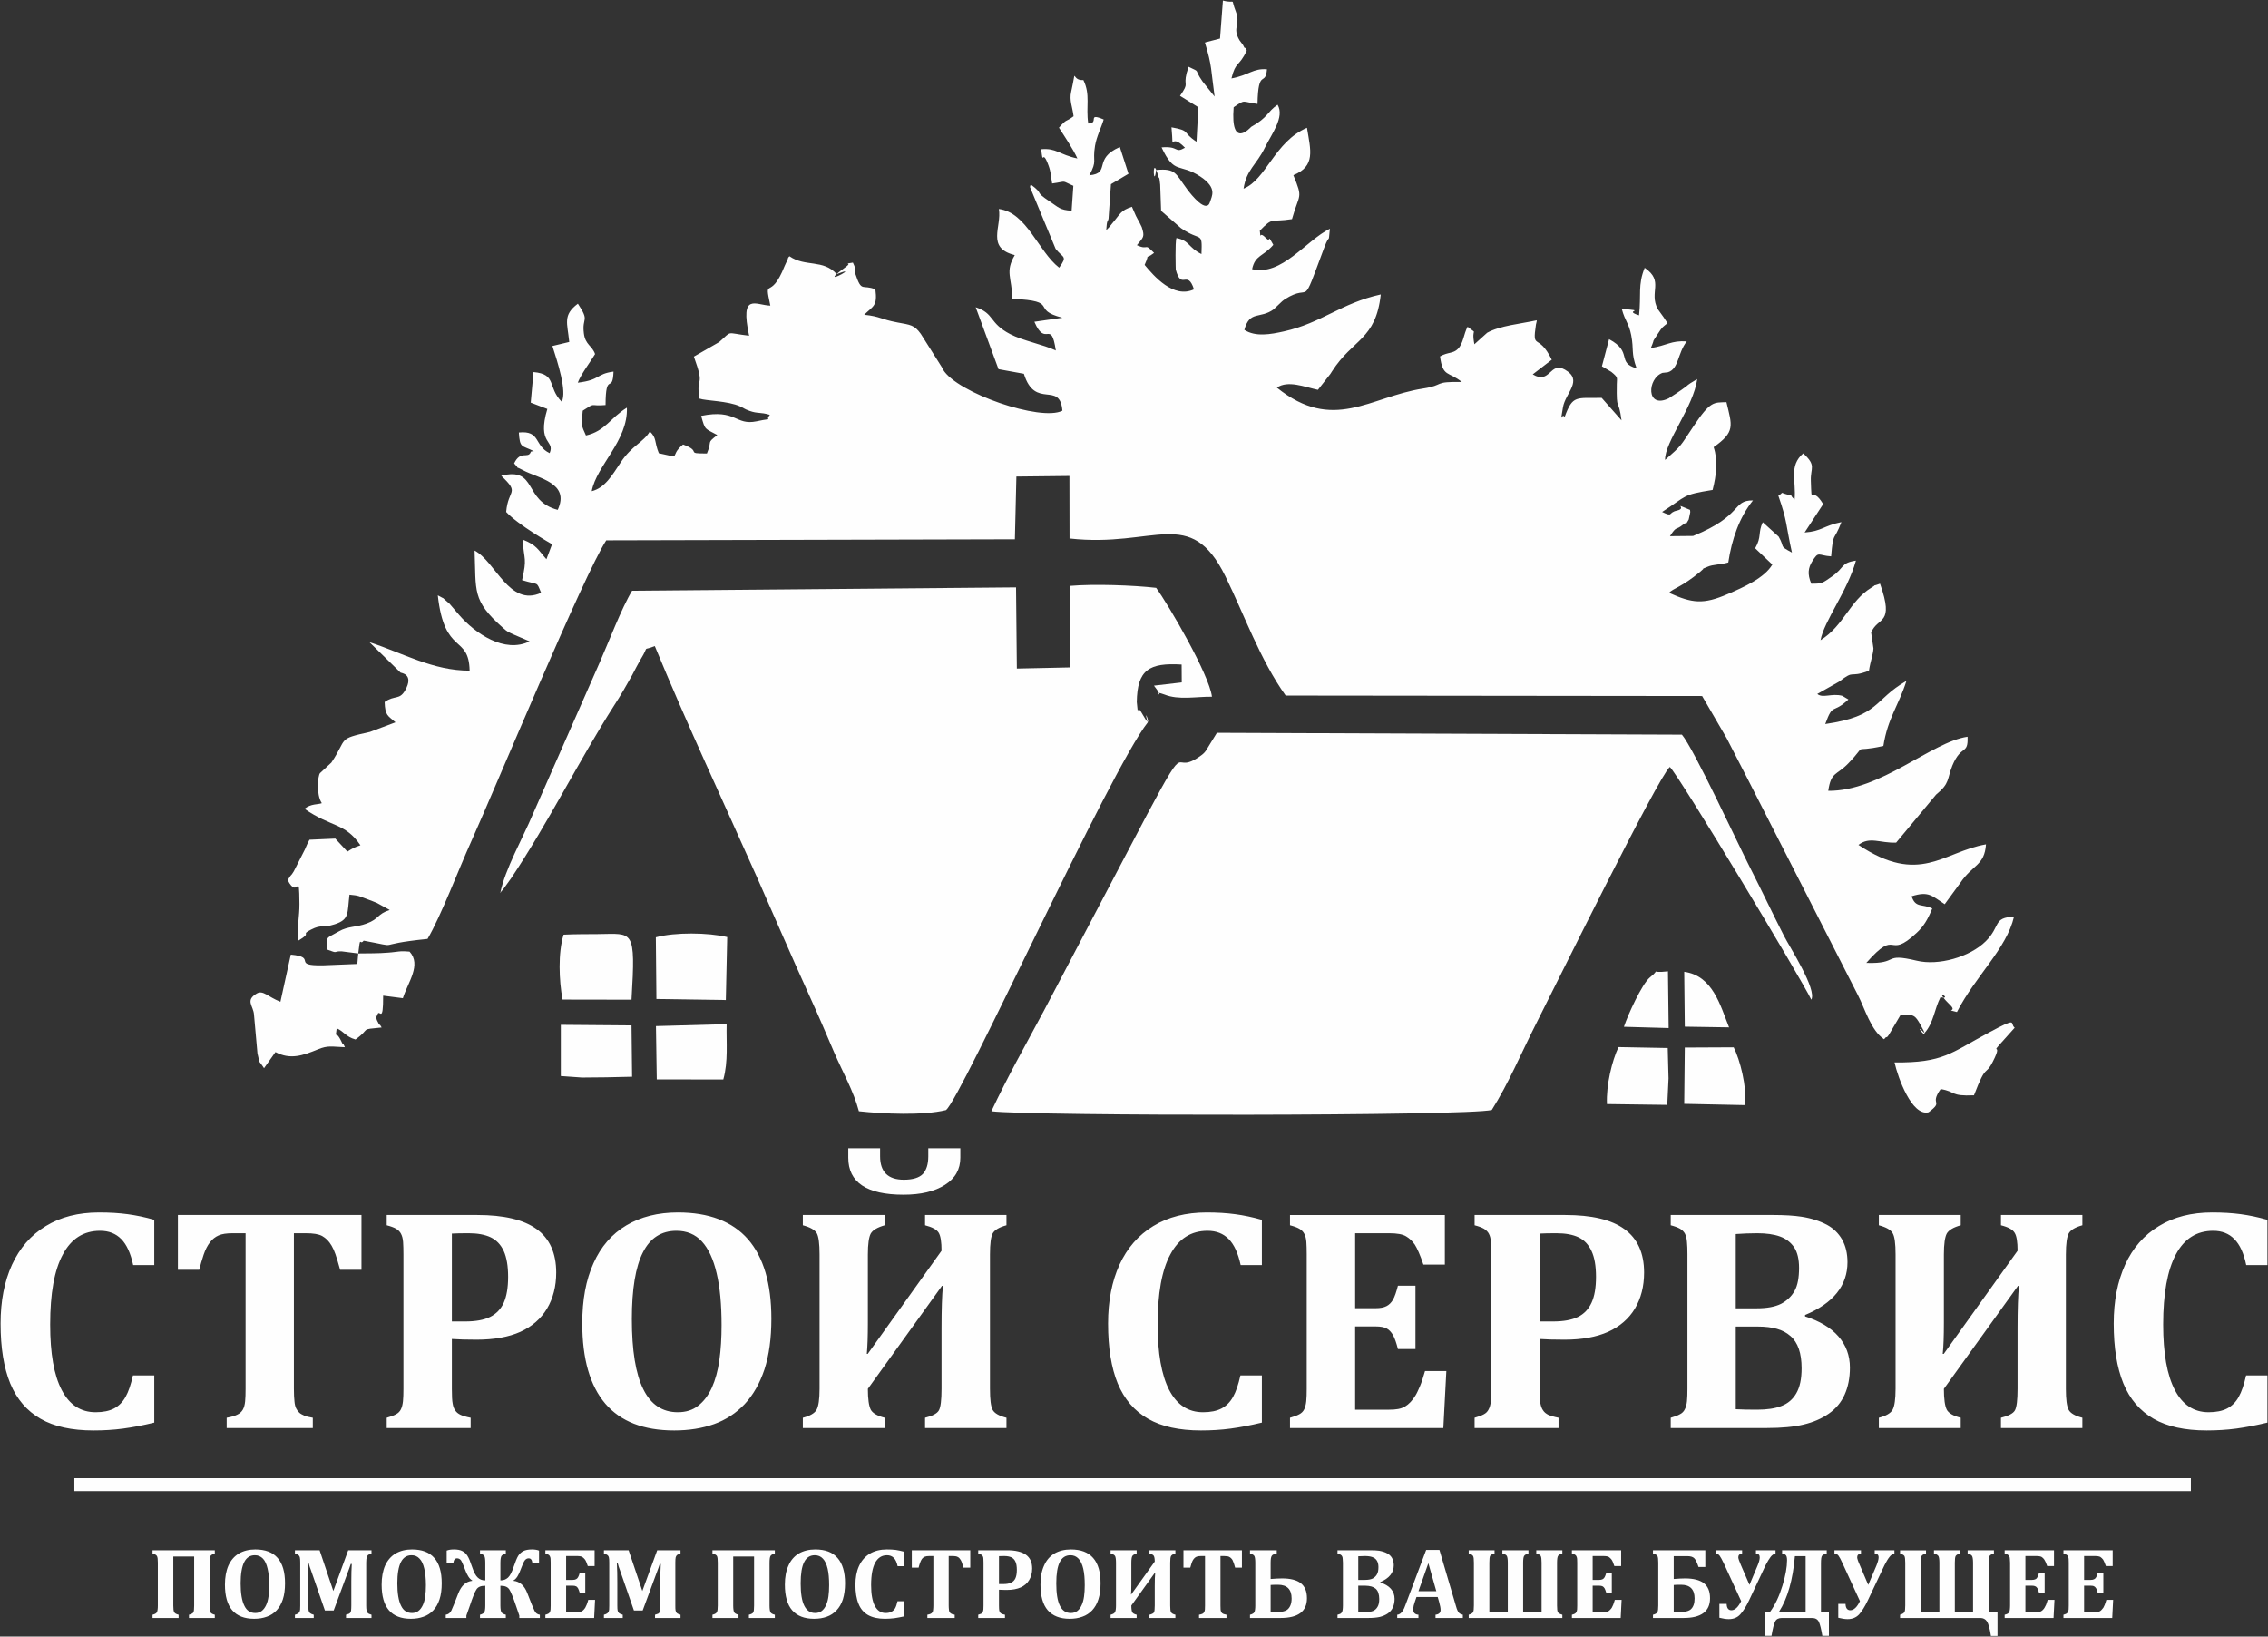 <?xml version="1.0" encoding="UTF-8"?>
<!DOCTYPE svg PUBLIC "-//W3C//DTD SVG 1.1//EN" "http://www.w3.org/Graphics/SVG/1.1/DTD/svg11.dtd">
<!-- Creator: CorelDRAW X8 -->
<svg xmlns="http://www.w3.org/2000/svg" xml:space="preserve" width="196.7mm" height="141.9mm" version="1.1" style="shape-rendering:geometricPrecision; text-rendering:geometricPrecision; image-rendering:optimizeQuality; fill-rule:evenodd; clip-rule:evenodd"
viewBox="0 0 19670 14190"
 xmlns:xlink="http://www.w3.org/1999/xlink">
 <rect x="0" y="0" width="19670" height="14190" fill="#333333" stroke="none"/>
 <defs>
  <style type="text/css">
   <![CDATA[
    .fil0 {fill:#FEFEFE}
    .fil1 {fill:#FEFEFE;fill-rule:nonzero}
   ]]>
  </style>
 </defs>
 <g id="Слой_x0020_1">
  <g id="_2523473594032">
   <g>
    <path class="fil0" d="M8598 9635c338,43 4130,42 4340,-11 146,-231 253,-488 379,-737 191,-376 1061,-2144 1165,-2237 73,63 1143,1841 1227,2018 51,-88 -186,-453 -237,-554 -98,-192 -190,-387 -292,-587 -102,-199 -490,-1036 -593,-1157l-4033 -16 -61 99c-29,46 -35,67 -73,95 -273,202 -90,-201 -472,515l-895 1702c-173,323 -309,561 -455,870z"/>
    <path class="fil0" d="M4879 8667l598 1c37,-620 15,-572 -288,-569 -100,1 -201,0 -301,5 -49,159 -40,396 -9,563z"/>
    <path class="fil0" d="M5693 8662l602 9 12 -546c-166,-40 -453,-43 -619,2l5 535z"/>
    <path class="fil0" d="M9276 4669l-1 -542 -460 5 -13 544 -3544 9c-194,298 -955,2130 -1172,2613 -108,239 -262,646 -378,843 -505,51 -197,81 -554,15 -35,48 -27,-60 -47,111 82,-1 175,0 258,-7 37,-2 92,-11 117,-12 6,0 19,0 24,0l46 3c105,115 -14,265 -58,404l-171 -22c1,254 -32,110 -49,163 -6,16 -10,21 -13,21 -6,1 -7,-22 0,0 2,6 4,14 7,26 1,4 8,16 10,20 1,4 13,28 14,22 2,-6 12,16 18,24 -199,20 -86,2 -227,104 -87,-25 -98,-69 -163,-97 -12,115 -17,-3 39,110 3,6 14,33 16,27 2,-6 12,17 16,27 -114,-4 -145,-18 -235,19 -129,53 -238,92 -367,23l-99 140c-63,-95 -29,-16 -57,-127l-30 -336c-4,-78 -80,-124 24,-185 55,-32 97,30 205,72l90 -409c237,22 -1,98 280,93l297 -12 8 -91 -141 -18c-86,-4 -21,25 -132,-17 12,-123 -25,-83 104,-156 84,-48 150,-34 243,-69 110,-41 88,-81 199,-117l-111 -61c-10,-5 -64,-25 -77,-30 -82,-30 -76,-34 -161,-42 -20,164 1,215 -128,257 -107,35 -112,-2 -205,46 -101,51 18,19 -109,95 -14,-138 9,-205 8,-317 -3,-311 -10,-28 -102,-207 44,-71 20,-22 53,-76l96 -189c24,-53 19,-47 40,-85l224 -10 105 113c46,-29 53,-34 113,-55 -134,-197 -256,-156 -485,-316 55,-46 120,-36 150,-49 -51,-77 -34,-238 -16,-260l99 -92c144,-215 46,-202 335,-266l221 -83c-66,-59 -90,-56 -94,-176 87,-62 128,-15 177,-100 82,-143 -36,-152 -39,-155l-270 -264c297,97 550,247 869,247 -7,-318 -218,-127 -276,-653 88,49 18,3 79,53 7,6 15,13 22,19l83 97c140,162 396,337 612,230l-128 -55c-63,-29 -59,-23 -107,-66 -266,-236 -228,-314 -242,-666 182,94 301,492 577,366 -43,-105 -17,-64 -165,-110 44,-197 18,-163 4,-352 124,48 135,90 207,171l49 -130c-10,-6 -295,-168 -398,-280 17,-203 123,-156 -43,-314 317,-79 188,217 490,296 110,-235 -169,-273 -301,-344 -31,-17 -43,-21 -47,-22 -4,0 1,4 0,0 -1,-3 -7,-13 -30,-37 55,-117 121,-37 144,-98 4,-12 19,-3 27,-8 -107,-53 -121,-24 -130,-162 191,-19 130,114 267,179 50,-116 -113,-71 -20,-383l-144 -55 24 -265c206,19 117,128 245,258 47,-90 -36,-344 -81,-484l146 -35c-16,-165 -58,-232 75,-332 107,161 33,113 52,258 12,99 73,107 97,179 -37,63 -121,172 -150,248 197,-23 158,-76 310,-96 -7,199 -68,-9 -69,290 -144,13 -79,-28 -198,49 -13,133 -13,124 28,215 167,-38 210,-152 355,-241 11,286 -264,502 -305,724 113,-28 175,-134 253,-252 94,-143 197,-173 251,-266 62,59 37,88 78,189 217,47 78,33 210,-76 172,63 9,79 207,78 50,-119 -10,-82 90,-160 -109,-60 -104,-37 -140,-166 306,-62 295,86 481,47 173,-37 62,8 115,-56 -86,-26 -103,-8 -178,-35 -49,-18 -36,-18 -80,-38 -105,-49 -299,-48 -353,-68 -33,-208 53,-83 -48,-364l219 -126c119,-103 49,-80 260,-55 -81,-380 58,-264 184,-261 -56,-266 -1,-27 124,-344l26 -56c3,-16 8,-21 16,-28 137,95 291,24 409,154 1,0 1,1 1,1 205,-81 -93,83 -1,-1 15,-13 41,-33 80,-62 36,-26 20,-29 12,-30 -4,0 -6,1 0,0 6,0 20,-2 49,-7 40,84 5,47 22,99 55,165 60,86 173,133 19,146 -18,143 -97,220 146,16 136,38 289,67 113,21 146,21 202,99l182 288c4,6 7,16 11,22 122,203 849,452 1035,356 -22,-263 -237,-6 -334,-320l-220 -40 -198 -537c165,54 113,136 299,233 108,57 287,90 396,142 -42,-281 -87,-18 -186,-249l243 -35c-285,-72 -13,-145 -434,-164 -4,-187 -65,-233 21,-379 -251,-63 -111,-246 -138,-400 242,30 342,369 523,509 76,-106 33,-81 -31,-164l-222 -535c1,-11 4,-15 7,-22 126,94 17,49 167,149 73,48 85,73 187,78l15 -216c-114,-49 -46,-39 -184,-20 -16,-92 -10,-105 -41,-181 -47,-116 -36,38 -54,-116 133,-12 156,47 314,80 -37,-82 -118,-202 -160,-267 76,-85 51,-42 127,-99 -10,-83 -38,-137 -21,-212 53,-239 -7,-93 106,-102 63,129 20,228 42,377 100,-1 -15,-98 134,-35 -22,74 -61,145 -75,228 -24,146 22,123 -49,256 190,-17 26,-142 264,-245l75 232 -152 90 -21 299c-6,30 -14,2 -20,100 38,-37 13,-13 57,-65 66,-77 66,-105 166,-138l35 80c4,8 10,17 13,25 4,8 10,17 14,24l23 47c28,87 15,86 -42,157 108,50 57,-28 149,67 -98,74 -26,-20 -82,104 80,96 250,295 428,212 -58,-180 -108,16 -158,-172 0,-1 -7,-239 6,-273 115,22 101,82 217,139 8,-205 -3,-103 -178,-225l-172 -150 -8 -227c-10,-94 -8,-39 -17,-74 -7,-24 -12,-41 -17,-53 -35,-84 -21,159 -1,0 1,0 1,0 1,0 172,-16 166,31 270,170 33,44 167,214 197,105 13,-47 66,-117 -83,-217 -186,-123 -224,-11 -338,-254 155,-14 111,56 203,3 -148,-154 -93,87 -117,-177 170,30 89,42 217,125l16 -299 -159 -99c86,-124 26,-73 58,-200 1,-6 6,-13 8,-26 1,-13 3,-18 8,-26 113,55 38,8 122,128l104 130c-32,-229 -21,-263 -84,-468 6,-3 17,-5 20,-6l111 -29 25 -329c125,32 60,-38 113,98 42,110 -35,136 31,246 5,8 27,36 31,42 3,5 13,30 16,24 2,-6 13,15 16,24 -70,145 -96,90 -133,241 149,-27 189,-90 308,-79 -13,155 -76,-17 -82,300 -139,-18 -100,-44 -207,29 -29,375 150,172 152,170 148,-82 138,-130 229,-192 64,107 -54,257 -110,372 -75,153 -159,189 -185,356 197,-79 268,-407 550,-528 32,197 76,332 -118,411 87,210 51,155 -12,381 -193,30 -160,-22 -279,100 13,98 -13,-4 48,59 59,60 6,-50 69,64 -88,103 -157,86 -184,211 257,62 466,-248 675,-351 -16,152 3,25 -49,163 -212,569 -98,294 -343,449 -7,5 -15,11 -21,16l-75 71c-118,86 -208,7 -254,178 96,63 229,39 344,13 325,-72 496,-245 839,-320 -43,395 -242,384 -423,667 -5,7 -10,15 -14,22l-108 138c-114,-24 -259,-86 -356,-19 489,393 807,79 1267,8 194,-30 82,-62 337,-57 -116,-94 -165,-39 -189,-222 72,-40 112,-22 155,-65 48,-48 49,-127 84,-192 98,78 28,-6 59,152l111 -100c112,-62 290,-77 430,-108 0,12 -5,26 -7,36 -35,235 19,65 137,306l-165 127c152,92 148,-116 279,-41 163,93 3,201 -17,328 -27,165 -12,41 15,82 70,-193 101,-161 321,-165l172 195c-27,-207 -45,-60 -41,-314 0,-57 16,-55 -48,-107l-81 -48 62 -235c211,112 60,201 239,253 -50,-139 -22,-157 -47,-288 -21,-106 -51,-116 -82,-228 235,19 2,10 150,56 20,-179 -12,-263 49,-412 172,118 33,210 114,359 1,1 39,54 49,68l35 53c-40,33 -43,28 -85,94 -64,100 -13,11 -60,122 141,-22 176,-67 312,-58 -81,102 -68,240 -165,268l-46 5c-133,49 -143,316 54,221l66 -43c7,-5 14,-10 22,-15 7,-5 15,-10 22,-15 93,-64 15,-21 137,-94 -29,237 -284,548 -278,701 149,-131 127,-114 245,-290 149,-224 177,-207 287,-211 49,206 78,257 -111,390 38,113 24,243 -9,371 -272,44 -217,49 -438,191 100,48 47,6 129,-12 96,-21 -52,-74 113,-6 2,7 2,18 2,22l-13 61c-48,81 3,3 -51,46 -65,53 -52,5 -112,99l201 -2c436,-177 336,-310 519,-308 -118,147 -184,337 -214,538 -73,21 -132,16 -179,37 -20,9 -32,13 -37,15 -12,4 -2,-2 0,0 1,2 -3,8 -27,28 -161,134 -235,144 -271,183 201,91 297,103 511,10 135,-58 318,-139 385,-255l-149 -141c58,-100 23,-136 66,-226l138 125c59,102 -3,74 115,138 -55,-248 -38,-265 -118,-493 57,-33 1,-30 85,-8 54,14 5,-3 56,41 15,-163 -52,-291 75,-400 117,108 62,122 66,237 8,245 -2,23 107,203l-161 246c151,-11 164,-59 319,-90 -68,179 -70,73 -89,297 -115,-7 -106,-51 -165,45 -33,54 -43,108 -7,192 95,1 97,-6 177,-61 114,-78 75,-119 210,-139 -74,266 -275,521 -307,690 203,-126 251,-339 440,-455 22,-13 28,-18 29,-20 1,-3 -11,2 0,0 6,-1 19,-5 47,-15 128,363 -19,282 -77,424l20 138c-3,54 -26,108 -39,193 -181,68 -115,-16 -260,95l-188 106c47,40 124,-8 216,16l54 32c-141,132 -132,23 -201,213 474,-69 416,-208 704,-374 -68,215 -162,322 -200,564 -296,66 -122,-38 -304,151 -102,106 -150,71 -174,238 452,5 895,-424 1208,-469 7,161 -55,65 -132,251 -48,119 -19,151 -141,251l-346 416c-140,6 -229,-56 -327,20 532,354 731,61 1106,-5 -13,186 -116,175 -222,333l-136 186c-112,-72 -137,-116 -287,-69 34,105 91,63 179,106 -41,99 -74,154 -135,211 -262,246 -159,-55 -437,261 295,10 136,-91 438,-19 188,45 459,-31 598,-169 131,-130 59,-205 245,-213 -65,279 -334,514 -495,827 -114,-28 9,4 -60,-62 -30,-29 -48,-50 -58,-63 -40,-53 48,1 0,0 -6,0 -14,-1 -25,-3 -53,103 -58,220 -138,310 0,0 0,1 0,1 -103,-103 17,52 0,-1 -3,-11 -14,-34 -35,-71 -47,-84 -61,-95 -175,-82l-101 171c-3,4 -17,24 -19,18 -3,-6 -14,12 -21,18 -114,-75 -168,-270 -226,-381l-948 -1858c-67,-129 -124,-240 -191,-371l-213 -366 -3612 -4c-221,-309 -360,-703 -523,-1035 -304,-617 -614,-244 -1351,-327z"/>
    <path class="fil0" d="M9278 5080l2 707 -461 10 -7 -704 -3330 29c-91,150 -205,450 -284,629l-578 1312c-84,200 -241,475 -281,680 6,-7 14,-27 17,-21l77 -107c316,-471 590,-1023 892,-1496 67,-104 95,-154 157,-264 19,-36 57,-110 73,-136 85,-137 3,-68 124,-117 278,675 598,1357 890,2013 152,344 302,691 441,997 91,200 145,326 225,514 77,178 167,332 214,509 211,23 554,39 755,-10 129,-93 1418,-2940 1750,-3361 -1,-2 -1,-4 -2,-6 -37,-132 23,17 0,0 -7,-5 -23,-28 -53,-81 -50,-89 -19,94 -40,-90 4,-279 106,-342 389,-325l1 155 -241 28c26,33 38,52 43,63 14,30 -26,-2 0,0 9,1 23,5 48,14 124,50 277,17 412,19 -24,-192 -373,-791 -484,-944 -199,-23 -540,-35 -749,-17zm7153 4132c29,132 151,469 295,432 138,-102 3,-58 105,-201 136,22 79,63 289,54 110,-288 95,-158 163,-291 115,-224 -96,26 190,-295 -47,-37 39,-99 -226,43 -330,177 -393,262 -816,258z"/>
    <path class="fil0" d="M5696 9359l577 1c44,-158 25,-318 29,-480l-613 17 7 462z"/>
    <polygon class="fil0" points="4864,9330 5047,9343 5258,9341 5482,9336 5477,8891 4864,8886 "/>
    <path class="fil0" d="M13937 9573l523 7 11 -230 -2 -70 -5 -193 -427 -8c-56,118 -108,330 -100,494z"/>
    <path class="fil0" d="M14607 9571l529 11c14,-164 -45,-393 -100,-501l-424 2 -5 488z"/>
    <path class="fil0" d="M14084 8903l388 11 -6 -492c-181,21 -46,-35 -158,54 -66,54 -190,323 -224,427z"/>
    <path class="fil0" d="M14612 8902l384 6c-77,-192 -142,-448 -389,-482l5 476z"/>
   </g>
   <path class="fil1" d="M1338 10577l0 392 -183 0c-22,-102 -56,-177 -103,-225 -47,-48 -108,-72 -184,-72 -143,0 -250,68 -323,205 -74,136 -110,339 -110,608 0,250 33,439 100,567 67,129 165,193 294,193 66,0 119,-11 161,-33 41,-22 74,-55 99,-100 25,-44 46,-106 64,-186l185 0 0 409c-98,24 -189,41 -271,52 -82,11 -168,16 -256,16 -187,0 -341,-33 -459,-101 -119,-68 -206,-170 -263,-306 -56,-137 -84,-310 -84,-520 0,-195 33,-365 99,-510 67,-145 164,-257 293,-335 129,-79 283,-118 463,-118 91,0 173,5 247,15 74,10 152,26 231,49zm9606 0l0 392 -184 0c-22,-102 -56,-177 -103,-225 -47,-48 -108,-72 -184,-72 -143,0 -250,68 -323,205 -74,136 -110,339 -110,608 0,250 34,439 100,567 67,129 165,193 294,193 66,0 119,-11 161,-33 41,-22 74,-55 99,-100 25,-44 46,-106 64,-186l186 0 0 409c-99,24 -190,41 -272,52 -82,11 -168,16 -256,16 -187,0 -341,-33 -459,-101 -119,-68 -206,-170 -263,-306 -56,-137 -84,-310 -84,-520 0,-195 33,-365 99,-510 67,-145 164,-257 293,-335 129,-79 284,-118 463,-118 91,0 173,5 247,15 75,10 152,26 232,49zm1587 -42l0 430 -186 0c-29,-86 -55,-143 -75,-174 -21,-30 -46,-54 -75,-71 -29,-18 -78,-27 -147,-27l-295 0 0 650 178 0c40,0 71,-6 94,-18 22,-11 41,-30 56,-55 15,-27 29,-67 43,-122l152 0 0 549 -152 0c-13,-52 -27,-92 -42,-120 -16,-27 -34,-47 -55,-58 -22,-12 -53,-18 -96,-18l-178 0 0 722 293 0c32,0 59,-2 80,-6 22,-4 41,-11 59,-21 17,-10 33,-23 49,-40 16,-17 30,-36 42,-56 12,-19 24,-46 38,-78 14,-33 29,-77 45,-134l185 0 -26 494 -1330 0 0 -89c34,-10 60,-19 80,-30 19,-10 34,-24 43,-43 9,-18 15,-42 18,-70 3,-29 4,-65 4,-108l0 -1166c0,-43 -1,-78 -3,-107 -2,-29 -8,-52 -18,-71 -9,-18 -23,-32 -43,-44 -19,-11 -46,-21 -81,-30l0 -89 1343 0zm822 1509c0,59 3,101 7,126 5,25 12,44 23,59 10,16 25,28 44,38 20,9 50,18 90,26l0 89 -728 0 0 -89c34,-10 60,-19 80,-30 19,-10 33,-24 42,-43 10,-18 16,-42 19,-70 3,-29 4,-65 4,-108l0 -1166c0,-43 -1,-78 -4,-107 -1,-29 -7,-52 -17,-71 -9,-18 -24,-32 -43,-44 -19,-11 -46,-21 -81,-30l0 -89 786 0c229,0 400,40 513,122 114,82 171,208 171,377 0,120 -27,224 -80,313 -53,88 -131,155 -232,201 -101,45 -227,68 -378,68 -88,0 -160,-2 -216,-6l0 434zm0 -586l117 0c90,0 161,-13 215,-39 53,-26 92,-67 118,-123 26,-56 39,-131 39,-225 0,-94 -13,-169 -39,-224 -26,-56 -63,-95 -113,-119 -49,-23 -113,-35 -191,-35 -62,0 -111,1 -146,3l0 762zm2302 -44c126,40 223,98 289,173 66,75 100,166 100,271 0,90 -16,169 -46,235 -30,67 -76,122 -138,165 -62,43 -134,74 -218,94 -83,20 -190,30 -318,30l-834 0 0 -89c34,-10 60,-19 79,-30 20,-10 34,-24 43,-43 10,-18 16,-42 19,-70 3,-29 4,-65 4,-108l0 -1166c0,-43 -1,-78 -4,-107 -2,-29 -8,-52 -17,-71 -9,-18 -24,-32 -43,-44 -20,-11 -46,-21 -81,-30l0 -89 886 0c101,0 184,5 248,15 85,13 158,37 221,70 55,30 99,72 131,127 31,55 47,121 47,197 0,203 -123,356 -368,458l0 12zm-421 -70c91,0 161,-13 213,-39 51,-27 90,-64 117,-112 27,-48 39,-115 39,-200 0,-74 -14,-134 -42,-177 -30,-44 -71,-76 -124,-95 -53,-19 -119,-28 -199,-28 -63,0 -124,3 -184,7l0 644 180 0zm-180 875c53,3 115,4 184,4 86,0 157,-10 212,-32 56,-21 99,-58 129,-110 31,-53 46,-126 46,-217 0,-66 -8,-121 -24,-168 -16,-46 -40,-84 -73,-112 -33,-29 -71,-49 -117,-62 -44,-13 -101,-20 -169,-20l-188 0 0 717zm2863 -177c0,91 8,152 24,182 16,30 56,53 119,69l0 89 -706 0 0 -89c65,-16 106,-37 121,-64 15,-26 23,-89 23,-187l0 -529c0,-160 4,-281 12,-364l-8 0 -643 893c0,89 9,149 25,181 17,31 57,54 121,70l0 89 -710 0 0 -89c62,-16 102,-39 119,-69 17,-30 26,-91 26,-182l0 -1166c0,-93 -8,-154 -25,-183 -16,-29 -56,-52 -120,-69l0 -89 710 0 0 89c-64,18 -104,42 -121,72 -16,30 -25,90 -25,181l0 595c0,113 -3,202 -10,267l9 0 640 -894c0,-76 -8,-128 -25,-155 -16,-28 -55,-50 -119,-66l0 -89 706 0 0 89c-62,17 -102,41 -118,70 -16,29 -25,90 -25,183l0 1165zm1748 -1465l0 392 -184 0c-21,-102 -55,-177 -103,-225 -46,-48 -108,-72 -183,-72 -143,0 -251,68 -324,205 -73,136 -110,339 -110,608 0,250 34,439 101,567 67,129 165,193 293,193 66,0 120,-11 162,-33 41,-22 74,-55 99,-100 25,-44 46,-106 64,-186l185 0 0 409c-99,24 -190,41 -271,52 -82,11 -168,16 -256,16 -188,0 -341,-33 -460,-101 -118,-68 -206,-170 -262,-306 -56,-137 -84,-310 -84,-520 0,-195 33,-365 99,-510 66,-145 164,-257 293,-335 129,-79 283,-118 462,-118 92,0 174,5 248,15 74,10 151,26 231,49zm-17699 1805l0 -89c38,-7 68,-15 90,-26 22,-10 39,-25 50,-44 11,-19 17,-43 20,-72 3,-29 4,-66 4,-109l0 -1349 -109 0c-55,0 -96,6 -125,19 -29,13 -54,32 -75,60 -21,27 -40,63 -55,108 -15,46 -28,89 -38,130l-185 0 0 -475 1592 0 0 475 -185 0c-17,-62 -31,-107 -41,-136 -10,-28 -21,-53 -33,-73 -12,-20 -25,-38 -38,-51 -14,-13 -28,-24 -44,-33 -15,-8 -34,-14 -57,-18 -23,-4 -53,-6 -90,-6l-98 0 0 1349c0,48 2,84 5,109 2,25 7,45 14,60 8,16 17,28 27,37 10,10 25,18 43,26 19,8 43,14 75,19l0 89 -747 0zm1953 -338c0,59 2,101 7,126 4,25 11,44 22,59 10,16 25,28 45,38 19,9 49,18 89,26l0 89 -728 0 0 -89c34,-10 60,-19 80,-30 19,-10 34,-24 43,-43 9,-18 15,-42 18,-70 3,-29 4,-65 4,-108l0 -1166c0,-43 -1,-78 -3,-107 -2,-29 -8,-52 -18,-71 -9,-18 -23,-32 -43,-44 -19,-11 -46,-21 -81,-30l0 -89 786 0c229,0 400,40 514,122 113,82 170,208 170,377 0,120 -27,224 -80,313 -53,88 -130,155 -231,201 -101,45 -228,68 -379,68 -88,0 -159,-2 -215,-6l0 434zm0 -586l116 0c90,0 162,-13 215,-39 53,-26 93,-67 119,-123 25,-56 38,-131 38,-225 0,-94 -13,-169 -38,-224 -26,-56 -64,-95 -114,-119 -49,-23 -113,-35 -190,-35 -63,0 -112,1 -146,3l0 762zm1928 945c-265,0 -464,-77 -597,-232 -133,-156 -200,-388 -200,-697 0,-203 32,-377 97,-520 64,-144 159,-254 285,-329 125,-74 274,-112 447,-112 270,0 473,78 608,232 135,155 203,385 203,689 0,171 -20,317 -60,440 -41,122 -98,222 -172,301 -74,78 -162,136 -265,173 -104,37 -219,55 -346,55zm-367 -966c0,273 33,475 99,608 65,133 165,200 299,200 70,0 129,-18 177,-56 49,-38 88,-90 119,-157 30,-67 52,-147 65,-239 13,-92 19,-193 19,-303 0,-179 -14,-330 -43,-451 -28,-121 -71,-213 -128,-275 -57,-62 -131,-92 -220,-92 -131,0 -228,62 -291,187 -64,125 -96,318 -96,578zm3106 605c0,91 7,152 23,182 16,30 56,53 120,69l0 89 -706 0 0 -89c65,-16 105,-37 120,-64 15,-26 23,-89 23,-187l0 -529c0,-160 4,-281 12,-364l-8 0 -643 893c0,89 9,149 25,181 17,31 58,54 121,70l0 89 -710 0 0 -89c62,-16 102,-39 119,-69 17,-30 26,-91 26,-182l0 -1166c0,-93 -8,-154 -24,-183 -17,-29 -57,-52 -121,-69l0 -89 710 0 0 89c-63,18 -104,42 -121,72 -16,30 -25,90 -25,181l0 595c0,113 -3,202 -9,267l8 0 640 -894c0,-76 -8,-128 -24,-155 -16,-28 -56,-50 -119,-66l0 -89 706 0 0 89c-63,17 -103,41 -119,70 -16,29 -24,90 -24,183l0 1165zm-257 -2004c0,101 -45,180 -134,236 -90,57 -209,85 -359,85 -319,0 -479,-107 -479,-321l0 -82 276 0 0 70c0,135 69,203 206,203 78,0 133,-17 165,-50 31,-34 47,-84 47,-153l0 -70 278 0 0 82z"/>
   <g>
    <path class="fil1" d="M1863 13470c-20,5 -32,13 -38,22 -5,10 -7,29 -7,59l0 370c0,29 2,48 7,58 5,10 18,17 38,22l0 28 -224 0 0 -28c20,-5 33,-12 38,-20 5,-9 7,-29 7,-60l0 -425 -181 0 0 425c0,29 2,48 8,58 5,10 18,17 38,22l0 28 -226 0 0 -28c20,-5 33,-12 38,-22 5,-10 8,-29 8,-58l0 -371c0,-29 -2,-49 -8,-58 -5,-9 -18,-17 -38,-22l0 -28 540 0 0 28zm341 566c-84,0 -148,-25 -190,-74 -42,-49 -63,-123 -63,-222 0,-64 10,-119 30,-165 21,-46 51,-81 91,-105 40,-23 87,-35 142,-35 86,0 151,24 194,74 43,49 64,122 64,219 0,54 -6,101 -19,140 -13,39 -31,70 -54,95 -24,25 -52,44 -85,55 -33,12 -69,18 -110,18zm-117 -307c0,86 11,151 32,193 20,43 52,64 95,64 22,0 41,-6 56,-18 16,-12 28,-29 38,-50 10,-21 17,-47 21,-76 4,-29 6,-61 6,-97 0,-57 -5,-104 -14,-143 -9,-39 -22,-68 -40,-87 -19,-20 -42,-30 -70,-30 -42,0 -73,20 -93,60 -20,39 -31,101 -31,184zm1135 -259c-15,4 -25,9 -31,14 -5,5 -9,12 -11,20 -2,9 -4,24 -4,45l0 373c0,17 1,31 3,41 2,10 5,18 11,23 5,6 16,10 32,15l0 28 -221 0 0 -28c13,-4 22,-7 27,-9 5,-3 8,-6 11,-10 3,-5 5,-11 6,-19 1,-9 2,-23 2,-42l0 -211c0,-23 0,-51 1,-82 1,-32 2,-54 3,-67l-9 0c-4,11 -7,22 -11,33 -4,11 -11,31 -22,59l-115 311 -76 0 -121 -349c-8,-20 -14,-39 -19,-59l-8 0c3,47 4,103 4,168l0 198c0,21 1,36 3,44 2,9 6,16 12,21 6,5 17,10 32,14l0 28 -163 0 0 -28c11,-3 19,-6 25,-10 6,-3 11,-8 14,-14 3,-5 5,-12 6,-21 1,-9 1,-21 1,-34l0 -373c0,-22 -1,-37 -3,-44 -2,-9 -5,-15 -11,-20 -5,-5 -16,-10 -32,-15l0 -28 214 0 119 353 129 -353 202 0 0 28zm341 566c-84,0 -148,-25 -190,-74 -42,-49 -63,-123 -63,-222 0,-64 10,-119 30,-165 21,-46 51,-81 91,-105 40,-23 87,-35 142,-35 86,0 151,24 194,74 43,49 64,122 64,219 0,54 -6,101 -19,140 -13,39 -31,70 -54,95 -24,25 -52,44 -85,55 -33,12 -69,18 -110,18zm-117 -307c0,86 11,151 32,193 20,43 52,64 95,64 22,0 41,-6 56,-18 16,-12 28,-29 38,-50 10,-21 17,-47 21,-76 4,-29 6,-61 6,-97 0,-57 -5,-104 -14,-143 -9,-39 -22,-68 -41,-87 -18,-20 -41,-30 -69,-30 -42,0 -73,20 -93,60 -20,39 -31,101 -31,184zm649 -26c-23,-12 -45,-46 -64,-100 -14,-37 -25,-62 -33,-74 -9,-11 -20,-17 -34,-17 -18,0 -29,13 -32,39l-58 0 0 -106c17,-7 38,-10 62,-10 31,0 55,4 74,14 18,9 33,23 44,41 12,18 25,50 41,98 15,45 31,75 49,91 17,16 38,24 61,24l4 0 0 -153c0,-30 -3,-49 -8,-58 -5,-9 -18,-16 -38,-22l0 -28 224 0 0 28c-18,5 -30,12 -37,20 -6,9 -10,28 -10,60l0 153 4 0c24,0 44,-8 62,-24 17,-16 33,-46 48,-91 16,-47 29,-79 40,-97 11,-18 26,-32 45,-42 18,-9 43,-14 74,-14 24,0 45,3 62,10l0 106 -58 0c-3,-26 -13,-39 -32,-39 -13,0 -24,6 -33,17 -9,12 -20,36 -34,74 -19,54 -40,88 -64,100l0 4c54,6 94,41 119,106 31,81 52,132 62,152 9,21 25,33 47,36l0 28 -178 0 0 -21c-6,-16 -16,-45 -29,-85 -25,-75 -45,-122 -58,-142 -14,-21 -38,-31 -72,-31l-5 0 0 171c0,32 4,52 10,60 6,9 19,15 37,20l0 28 -224 0 0 -28c19,-5 31,-12 37,-21 6,-9 9,-29 9,-59l0 -171 -4 0c-36,0 -60,11 -73,32 -14,21 -33,68 -57,141 -16,47 -26,75 -30,85l0 21 -179 0 0 -28c23,-3 39,-16 49,-37 10,-21 30,-71 61,-151 26,-65 65,-100 119,-106l0 -4zm1062 -261l0 137 -59 0c-9,-28 -17,-46 -24,-56 -7,-9 -15,-17 -24,-23 -9,-5 -24,-8 -46,-8l-94 0 0 207 56 0c13,0 23,-2 30,-6 7,-3 13,-9 18,-18 5,-8 9,-21 14,-38l48 0 0 174 -48 0c-5,-16 -9,-29 -14,-38 -5,-8 -10,-15 -17,-18 -7,-4 -17,-6 -31,-6l-56 0 0 230 93 0c10,0 19,-1 25,-2 7,-1 13,-4 19,-7 5,-3 11,-7 16,-13 5,-5 9,-11 13,-17 4,-7 8,-15 12,-25 5,-11 9,-25 14,-43l59 0 -8 157 -423 0 0 -28c11,-3 19,-6 25,-9 7,-4 11,-8 14,-14 3,-6 5,-14 6,-23 1,-9 1,-20 1,-34l0 -371c0,-13 0,-25 -1,-34 -1,-9 -2,-16 -6,-22 -2,-6 -7,-11 -13,-14 -6,-4 -15,-7 -26,-10l0 -28 427 0zm745 28c-15,4 -25,9 -31,14 -5,5 -9,12 -11,20 -2,9 -3,24 -3,45l0 373c0,17 0,31 2,41 2,10 5,18 11,23 5,6 16,10 32,15l0 28 -221 0 0 -28c13,-4 22,-7 27,-9 5,-3 8,-6 11,-10 3,-5 5,-11 6,-19 1,-9 2,-23 2,-42l0 -211c0,-23 1,-51 1,-82 1,-32 2,-54 3,-67l-9 0c-4,11 -7,22 -11,33 -4,11 -11,31 -22,59l-115 311 -76 0 -121 -349c-8,-20 -14,-39 -19,-59l-8 0c3,47 4,103 4,168l0 198c0,21 1,36 3,44 2,9 6,16 12,21 6,5 17,10 32,14l0 28 -163 0 0 -28c11,-3 19,-6 25,-10 6,-3 11,-8 14,-14 3,-5 5,-12 6,-21 1,-9 1,-21 1,-34l0 -373c0,-22 -1,-37 -3,-44 -2,-9 -5,-15 -11,-20 -5,-5 -16,-10 -32,-15l0 -28 214 0 119 353 129 -353 202 0 0 28zm818 0c-21,5 -33,13 -38,22 -5,10 -8,29 -8,59l0 370c0,29 3,48 8,58 5,10 17,17 38,22l0 28 -225 0 0 -28c21,-5 33,-12 38,-20 5,-9 7,-29 7,-60l0 -425 -181 0 0 425c0,29 3,48 8,58 5,10 18,17 38,22l0 28 -226 0 0 -28c20,-5 33,-12 38,-22 6,-10 8,-29 8,-58l0 -371c0,-29 -2,-49 -7,-58 -5,-9 -18,-17 -39,-22l0 -28 541 0 0 28zm340 566c-84,0 -147,-25 -190,-74 -42,-49 -63,-123 -63,-222 0,-64 10,-119 31,-165 20,-46 50,-81 90,-105 40,-23 88,-35 143,-35 86,0 150,24 193,74 43,49 65,122 65,219 0,54 -7,101 -19,140 -13,39 -31,70 -55,95 -24,25 -52,44 -84,55 -33,12 -70,18 -111,18zm-116 -307c0,86 10,151 31,193 21,43 53,64 95,64 22,0 41,-6 57,-18 15,-12 28,-29 37,-50 10,-21 17,-47 21,-76 4,-29 6,-61 6,-97 0,-57 -4,-104 -13,-143 -9,-39 -23,-68 -41,-87 -18,-20 -42,-30 -70,-30 -42,0 -73,20 -93,60 -20,39 -30,101 -30,184zm899 -274l0 125 -58 0c-7,-33 -18,-57 -33,-72 -15,-15 -35,-23 -59,-23 -45,0 -79,22 -103,65 -23,44 -35,108 -35,194 0,79 11,139 32,180 22,41 53,62 94,62 21,0 38,-4 51,-11 13,-7 24,-17 32,-31 8,-15 14,-34 20,-60l59 0 0 131c-31,7 -60,12 -86,16 -27,3 -54,5 -82,5 -59,0 -108,-11 -146,-32 -38,-22 -66,-54 -83,-98 -18,-43 -27,-98 -27,-165 0,-62 10,-116 31,-162 21,-46 52,-82 93,-107 42,-25 91,-37 148,-37 29,0 55,1 78,4 24,4 49,9 74,16zm200 574l0 -28c12,-2 21,-5 28,-8 7,-3 13,-8 16,-14 4,-6 6,-14 6,-23 1,-10 2,-21 2,-35l0 -429 -35 0c-17,0 -30,2 -40,6 -9,4 -17,10 -24,19 -6,9 -12,20 -17,35 -5,14 -9,28 -12,41l-59 0 0 -151 507 0 0 151 -59 0c-6,-20 -10,-34 -13,-43 -3,-9 -7,-17 -11,-24 -4,-6 -8,-12 -12,-16 -4,-4 -9,-8 -14,-10 -5,-3 -11,-5 -18,-6 -7,-1 -17,-2 -29,-2l-31 0 0 429c0,15 1,27 2,35 0,8 2,14 4,19 3,5 5,9 9,12 3,3 8,5 13,8 6,2 14,4 24,6l0 28 -237 0zm621 -107c0,18 1,32 2,40 1,8 4,14 7,19 3,5 8,8 14,12 7,3 16,5 29,8l0 28 -232 0 0 -28c11,-3 19,-6 26,-9 6,-4 10,-8 13,-14 3,-6 5,-14 6,-23 1,-9 1,-20 1,-34l0 -371c0,-13 0,-25 -1,-34 0,-9 -2,-16 -5,-22 -3,-6 -8,-11 -14,-14 -6,-4 -15,-7 -26,-10l0 -28 250 0c73,0 127,13 164,39 36,26 54,66 54,119 0,39 -9,72 -26,100 -16,28 -41,49 -73,64 -32,14 -72,22 -121,22 -28,0 -50,-1 -68,-2l0 138zm0 -187l37 0c29,0 51,-4 68,-12 17,-8 30,-21 38,-39 8,-18 12,-42 12,-72 0,-30 -4,-54 -12,-71 -8,-18 -20,-30 -36,-38 -16,-7 -36,-11 -61,-11 -20,0 -35,0 -46,1l0 242zm613 301c-84,0 -147,-25 -190,-74 -42,-49 -63,-123 -63,-222 0,-64 10,-119 31,-165 20,-46 50,-81 90,-105 40,-23 87,-35 143,-35 85,0 150,24 193,74 43,49 64,122 64,219 0,54 -6,101 -19,140 -12,39 -31,70 -54,95 -24,25 -52,44 -85,55 -33,12 -69,18 -110,18zm-116 -307c0,86 10,151 31,193 21,43 53,64 95,64 22,0 41,-6 57,-18 15,-12 28,-29 37,-50 10,-21 17,-47 21,-76 4,-29 6,-61 6,-97 0,-57 -4,-104 -13,-143 -9,-39 -23,-68 -41,-87 -19,-20 -42,-30 -70,-30 -42,0 -73,20 -93,60 -20,39 -30,101 -30,184zm988 192c0,29 2,48 7,58 5,10 18,17 38,22l0 28 -225 0 0 -28c21,-5 34,-12 39,-20 5,-9 7,-29 7,-60l0 -168c0,-51 1,-89 4,-116l-3 0 -204 284c0,29 3,48 8,58 5,10 18,17 38,22l0 28 -226 0 0 -28c20,-5 33,-12 38,-22 6,-10 9,-29 9,-58l0 -371c0,-29 -3,-49 -8,-58 -5,-9 -18,-17 -39,-22l0 -28 226 0 0 28c-20,6 -33,13 -38,23 -5,9 -8,29 -8,58l0 189c0,36 -1,64 -3,85l2 0 204 -285c0,-24 -3,-40 -8,-49 -5,-9 -17,-16 -38,-21l0 -28 225 0 0 28c-20,5 -33,13 -38,22 -5,10 -7,29 -7,59l0 370zm250 108l0 -28c12,-2 22,-5 29,-8 7,-3 12,-8 15,-14 4,-6 6,-14 7,-23 1,-10 1,-21 1,-35l0 -429 -35 0c-17,0 -30,2 -39,6 -9,4 -17,10 -24,19 -7,9 -13,20 -18,35 -4,14 -9,28 -12,41l-59 0 0 -151 507 0 0 151 -59 0c-5,-20 -10,-34 -13,-43 -3,-9 -7,-17 -10,-24 -4,-6 -8,-12 -13,-16 -4,-4 -9,-8 -14,-10 -4,-3 -10,-5 -18,-6 -7,-1 -17,-2 -28,-2l-31 0 0 429c0,15 0,27 1,35 1,8 2,14 5,19 2,5 5,9 8,12 3,3 8,5 14,8 6,2 14,4 24,6l0 28 -238 0zm674 -587l0 28c-22,4 -37,10 -43,20 -7,10 -10,30 -10,60l0 141c39,-3 72,-5 100,-5 72,0 126,14 161,41 36,28 54,71 54,131 0,114 -76,171 -229,171l-265 0 0 -28c20,-5 32,-12 38,-22 5,-10 8,-29 8,-58l0 -371c0,-29 -3,-49 -8,-58 -5,-9 -18,-17 -38,-22l0 -28 232 0zm-53 301l0 234c75,5 124,-2 147,-22 23,-20 35,-52 35,-95 0,-79 -39,-119 -118,-119l-15 0c-20,0 -36,1 -49,2zm951 -22c40,13 71,31 92,55 21,24 32,53 32,87 0,28 -5,53 -15,75 -9,21 -24,38 -44,52 -19,13 -42,23 -69,30 -27,6 -60,9 -101,9l-266 0 0 -28c11,-3 20,-6 26,-9 6,-4 10,-8 13,-14 3,-6 5,-14 6,-23 1,-9 2,-20 2,-34l0 -371c0,-13 -1,-25 -2,-34 0,-9 -2,-16 -5,-22 -3,-6 -8,-11 -14,-14 -6,-4 -15,-7 -26,-10l0 -28 282 0c33,0 59,1 79,4 27,5 51,12 70,23 18,9 32,23 42,40 10,18 15,39 15,63 0,64 -39,113 -117,146l0 3zm-134 -22c29,0 51,-4 68,-12 16,-9 29,-21 37,-36 9,-15 13,-36 13,-63 0,-24 -5,-43 -14,-57 -9,-14 -22,-24 -39,-30 -17,-6 -38,-9 -64,-9 -20,0 -39,1 -58,2l0 205 57 0zm-57 278c17,1 36,2 58,2 28,0 50,-4 68,-10 18,-7 31,-19 41,-36 10,-16 15,-39 15,-69 0,-20 -3,-38 -8,-53 -5,-15 -13,-27 -23,-36 -11,-9 -23,-15 -37,-19 -15,-4 -33,-7 -54,-7l-60 0 0 228zm689 -130l-184 0 -14 41c-4,11 -7,23 -10,33 -2,11 -4,23 -4,35 0,28 15,43 45,45l0 28 -184 0 0 -28c11,-1 20,-5 28,-11 8,-7 16,-15 22,-26 7,-11 14,-27 21,-47l180 -478 115 0 142 482c6,21 11,37 16,46 4,9 10,16 16,22 7,5 17,9 29,12l0 28 -237 0 0 -28c15,-2 26,-6 33,-13 7,-6 11,-16 11,-28 0,-9 -1,-19 -3,-29 -2,-11 -6,-25 -10,-42l-12 -42zm-167 -50l155 0 -69 -243 -86 243zm436 232l0 -28c20,-6 32,-13 38,-22 5,-10 7,-29 7,-59l0 -370c0,-30 -2,-49 -7,-58 -6,-10 -18,-17 -38,-22l0 -28 224 0 0 28c-20,5 -33,12 -38,20 -5,9 -7,28 -7,60l0 425 160 0 0 -425c0,-29 -3,-48 -8,-58 -5,-10 -18,-17 -39,-22l0 -28 226 0 0 28c-20,5 -32,12 -38,22 -5,9 -8,28 -8,58l0 425 160 0 0 -425c0,-29 -2,-48 -7,-58 -6,-10 -19,-17 -39,-22l0 -28 226 0 0 28c-20,5 -32,12 -38,22 -5,9 -8,29 -8,58l0 371c0,29 2,48 7,58 5,9 18,16 39,22l0 28 -812 0zm1322 -587l0 137 -59 0c-9,-28 -17,-46 -24,-56 -7,-9 -15,-17 -24,-23 -9,-5 -25,-8 -47,-8l-93 0 0 207 56 0c13,0 23,-2 30,-6 7,-3 13,-9 18,-18 5,-8 9,-21 14,-38l48 0 0 174 -48 0c-5,-16 -9,-29 -14,-38 -5,-8 -11,-15 -17,-18 -7,-4 -17,-6 -31,-6l-56 0 0 230 93 0c10,0 19,-1 25,-2 7,-1 13,-4 19,-7 5,-3 10,-7 15,-13 6,-5 10,-11 14,-17 4,-7 8,-15 12,-25 4,-11 9,-25 14,-43l59 0 -8 157 -423 0 0 -28c11,-3 19,-6 25,-9 6,-4 11,-8 14,-14 3,-6 5,-14 6,-23 1,-9 1,-20 1,-34l0 -371c0,-13 0,-25 -1,-34 -1,-9 -3,-16 -6,-22 -3,-6 -7,-11 -13,-14 -6,-4 -15,-7 -26,-10l0 -28 427 0zm276 587l0 -28c20,-5 33,-12 38,-22 6,-10 8,-29 8,-58l0 -371c0,-29 -2,-49 -7,-58 -5,-9 -18,-17 -39,-22l0 -28 454 0 0 145 -59 0c-13,-40 -26,-66 -38,-77 -12,-11 -31,-17 -57,-17l-120 0 0 198c39,-3 72,-5 99,-5 72,0 126,14 162,41 36,28 54,71 54,131 0,114 -77,171 -229,171l-266 0zm180 -52c75,5 123,-2 147,-22 23,-20 34,-52 34,-95 0,-79 -39,-119 -117,-119l-15 0c-20,0 -36,1 -49,2l0 234zm654 -102c-26,55 -52,96 -78,124 -25,27 -58,40 -99,40 -23,0 -49,-4 -81,-12l0 -120 63 0c1,36 15,55 41,55 31,0 59,-27 85,-79l-150 -326c-16,-33 -28,-56 -37,-68 -9,-12 -20,-18 -34,-19l0 -28 229 0 0 28c-22,3 -33,14 -33,33 0,11 8,33 23,68l74 171 70 -167c13,-30 19,-54 19,-71 0,-22 -11,-33 -33,-34l0 -28 170 0 0 28c-16,4 -30,13 -43,30 -12,16 -27,40 -43,71l-143 304zm284 154c-29,0 -48,10 -58,30 -11,20 -21,61 -32,125l-57 0 0 -210 46 0c44,-61 79,-136 106,-225 27,-88 40,-162 40,-221 0,-23 -4,-38 -12,-45 -7,-7 -18,-12 -31,-13l0 -28 387 0 0 28c-20,5 -33,11 -40,19 -7,8 -10,30 -10,67l0 418 69 0 0 210 -57 0c-10,-59 -20,-99 -30,-121 -11,-23 -31,-34 -61,-34l-260 0zm206 -55l0 -481 -93 0c-18,205 -63,365 -137,481l230 0zm540 -99c-26,55 -52,96 -77,124 -26,27 -59,40 -99,40 -23,0 -50,-4 -81,-12l0 -120 63 0c1,36 15,55 41,55 31,0 59,-27 84,-79l-150 -326c-15,-33 -27,-56 -36,-68 -9,-12 -21,-18 -35,-19l0 -28 230 0 0 28c-22,3 -33,14 -33,33 0,11 7,33 23,68l73 171 71 -167c12,-30 19,-54 19,-71 0,-22 -11,-33 -34,-34l0 -28 171 0 0 28c-16,4 -31,13 -43,30 -13,16 -27,40 -43,71l-144 304z"/>
    <path class="fil1" d="M17267 14185c-10,-66 -22,-108 -35,-127 -13,-19 -32,-29 -56,-29l-697 0 0 -28c20,-6 32,-13 38,-23 5,-9 7,-28 7,-58l0 -369c0,-30 -2,-49 -7,-59 -6,-9 -18,-16 -38,-21l0 -28 225 0 0 28c-21,5 -33,11 -38,20 -5,8 -7,28 -7,60l0 424 161 0 0 -425c0,-28 -3,-47 -8,-57 -6,-10 -19,-18 -39,-23l0 -28 227 0 0 28c-20,5 -33,12 -39,22 -5,9 -7,29 -7,58l0 425 158 0 0 -425c0,-28 -3,-47 -8,-57 -5,-10 -18,-18 -39,-23l0 -28 228 0 0 28c-20,5 -33,13 -38,22 -6,10 -8,29 -8,58l0 425 77 0 0 210 -57 0zm547 -743l0 137 -59 0c-10,-28 -18,-46 -25,-56 -6,-9 -14,-17 -23,-23 -9,-5 -25,-8 -47,-8l-94 0 0 207 57 0c13,0 22,-2 30,-6 7,-3 13,-9 17,-18 5,-8 10,-21 14,-38l49 0 0 174 -49 0c-4,-16 -9,-29 -13,-38 -5,-8 -11,-15 -18,-18 -7,-4 -17,-6 -30,-6l-57 0 0 230 93 0c10,0 19,-1 26,-2 7,-1 13,-4 18,-7 6,-3 11,-7 16,-13 5,-5 10,-11 13,-17 4,-7 8,-15 13,-25 4,-11 9,-25 14,-43l59 0 -8 157 -424 0 0 -28c11,-3 20,-6 26,-9 6,-4 10,-8 13,-14 4,-6 5,-14 6,-23 1,-9 2,-20 2,-34l0 -371c0,-13 -1,-25 -2,-34 0,-9 -2,-16 -5,-22 -3,-6 -8,-11 -14,-14 -6,-4 -14,-7 -26,-10l0 -28 428 0zm509 0l0 137 -59 0c-10,-28 -18,-46 -24,-56 -7,-9 -15,-17 -24,-23 -9,-5 -25,-8 -47,-8l-94 0 0 207 57 0c13,0 23,-2 30,-6 7,-3 13,-9 18,-18 4,-8 9,-21 13,-38l49 0 0 174 -49 0c-4,-16 -8,-29 -13,-38 -5,-8 -11,-15 -18,-18 -6,-4 -16,-6 -30,-6l-57 0 0 230 94 0c10,0 18,-1 25,-2 7,-1 13,-4 19,-7 5,-3 10,-7 15,-13 5,-5 10,-11 14,-17 4,-7 8,-15 12,-25 4,-11 9,-25 14,-43l59 0 -8 157 -423 0 0 -28c10,-3 19,-6 25,-9 6,-4 11,-8 14,-14 3,-6 5,-14 6,-23 0,-9 1,-20 1,-34l0 -371c0,-13 -1,-25 -1,-34 -1,-9 -3,-16 -6,-22 -3,-6 -7,-11 -14,-14 -6,-4 -14,-7 -25,-10l0 -28 427 0z"/>
   </g>
   <polygon class="fil0" points="645,12817 19001,12817 19001,12929 645,12929 "/>
  </g>
 </g>
</svg>
